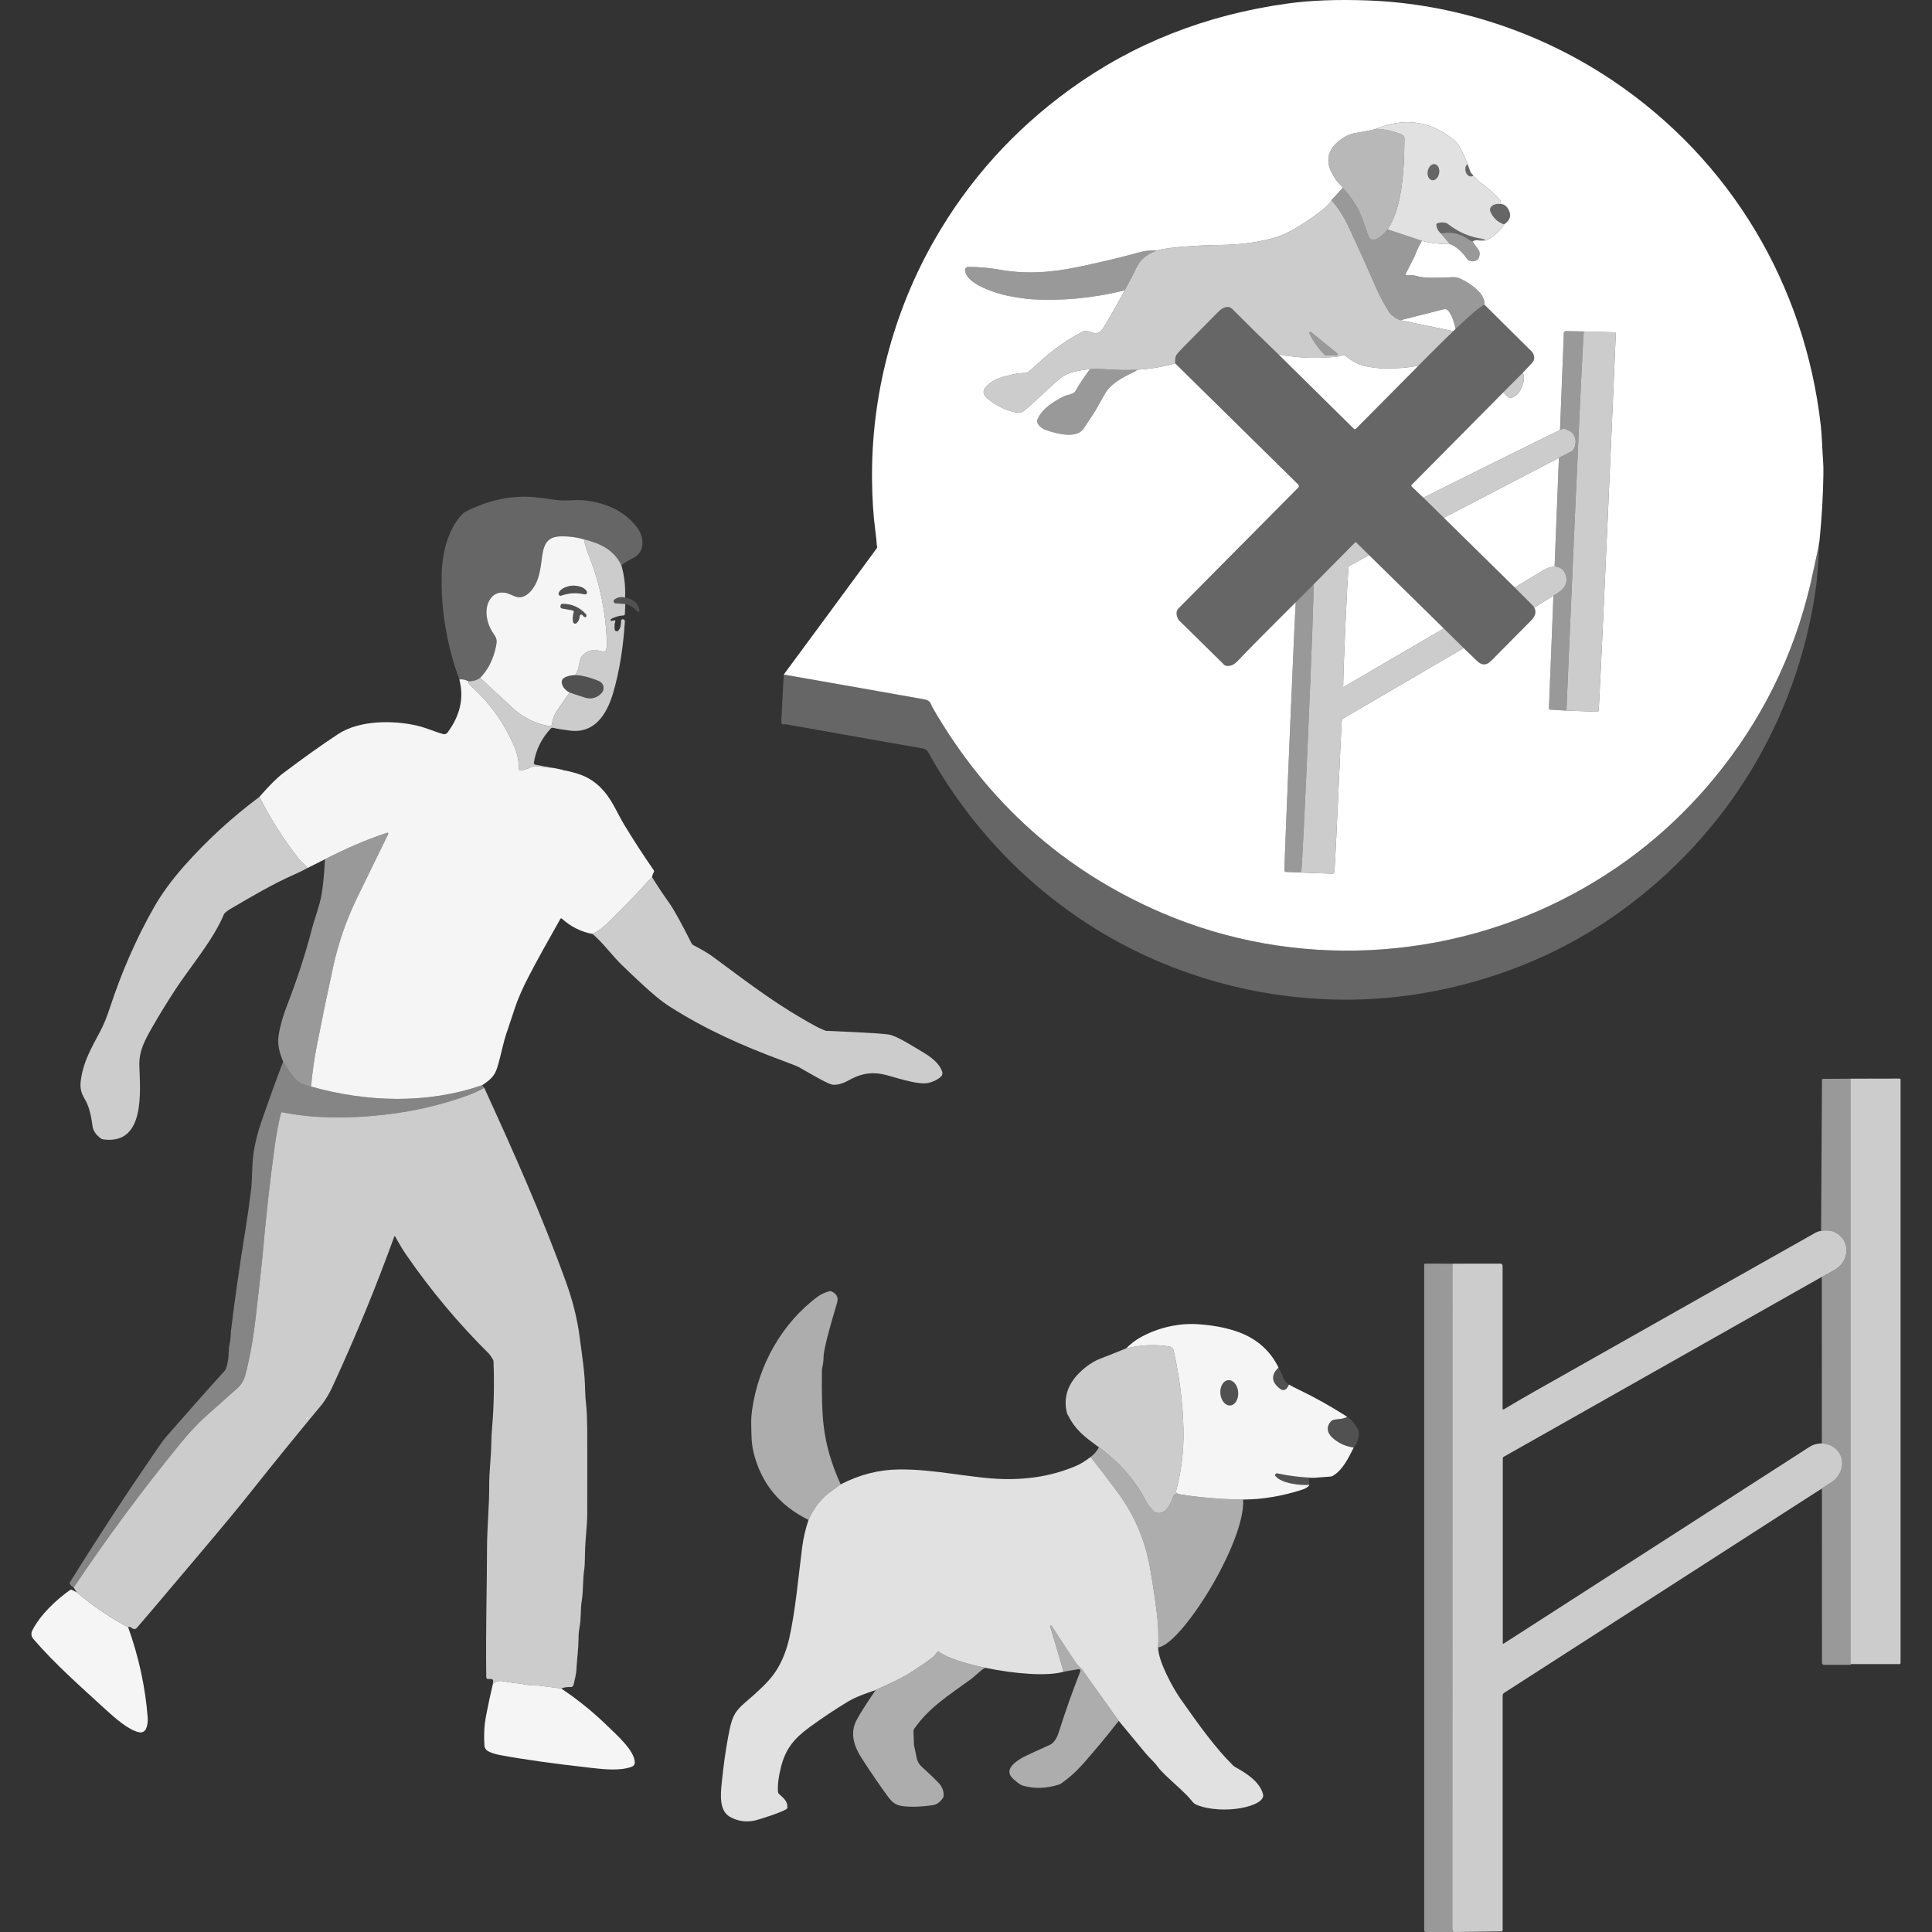<?xml version="1.0" encoding="UTF-8" standalone="no"?>
<!DOCTYPE svg PUBLIC "-//W3C//DTD SVG 1.1//EN" "http://www.w3.org/Graphics/SVG/1.1/DTD/svg11.dtd">
<svg width="100%" height="100%" viewBox="0 0 300 300" version="1.1" xmlns="http://www.w3.org/2000/svg" xmlns:xlink="http://www.w3.org/1999/xlink" xml:space="preserve" xmlns:serif="http://www.serif.com/" style="fill-rule:evenodd;clip-rule:evenodd;stroke-linejoin:round;stroke-miterlimit:2;">
    <rect x="0" y="0" width="300" height="300" fill="#333333" stroke="none"/>
    <path d="M121.695,104.749C126.546,98.187 131.343,91.679 136.083,85.221C136.197,85.062 136.238,84.927 136.204,84.816L136.123,84.532C136.14,84.248 136.056,83.408 135.873,82.007C135.603,79.934 135.448,77.487 135.411,74.665C135.242,61.519 138.672,48.513 145.082,37.292C150.365,28.045 157.363,20.254 166.083,13.918C175.93,6.765 187.215,2.305 199.942,0.546C203.507,0.054 207.645,-0.105 212.361,0.067C225.976,0.567 239.34,5.026 250.538,12.591C268.709,24.872 280.238,44.155 282.732,66.073C282.918,67.69 282.942,69.675 283.083,71.478C283.134,72.096 283.151,72.818 283.137,73.649C283.08,77.102 282.878,80.538 282.53,83.958C282.287,85.484 281.831,87.395 281.612,88.465C279.267,99.908 274.543,110.181 267.43,119.279C261.104,127.374 253.441,133.855 244.441,138.726C224.784,149.36 200.971,150.555 180.464,141.768C165.226,135.236 153.344,124.635 144.846,109.945C144.393,109.162 144.566,108.781 143.442,108.581C136.214,107.297 128.963,106.015 121.695,104.749ZM228.788,27.252C228.608,27.046 228.447,26.865 228.362,26.786C228.395,26.896 228.195,26.297 227.878,25.479C227.397,24.241 226.646,22.502 226.016,21.959C222.347,18.803 218.235,18.148 213.678,19.998C213.07,20.197 212.014,20.413 210.511,20.646C209.505,20.804 208.533,21.304 207.598,22.148C206.201,23.414 205.893,24.977 206.71,26.668C207.109,27.492 207.558,28.143 208.054,28.626C208.266,28.832 208.52,29.136 208.526,29.143C208.52,29.136 206.754,31.067 206.754,31.067C206.491,32.09 201.38,35.611 199.027,36.519C196.087,37.653 192.315,38.012 189.504,38.038C186.676,38.063 181.256,38.35 179.64,38.905C178.759,38.828 177.824,38.929 176.835,39.206C174.3,39.911 171.285,40.637 167.788,41.376C163.241,42.338 159.439,42.629 155.061,41.852C153.532,41.582 151.959,41.447 150.342,41.444C150.058,41.44 149.832,41.68 149.852,41.964C150.014,44.222 155.041,45.66 156.675,45.967C158.106,46.241 159.288,46.406 160.219,46.467C164.597,46.754 169.862,46.305 174.648,45.071C173.437,47.318 171.961,49.951 171.221,51.068C170.998,51.402 170.681,51.639 170.272,51.784C170.168,51.821 170.056,51.814 169.958,51.77C169.125,51.382 168.493,51.298 168.061,51.52C165.718,52.732 163.487,54.309 161.37,56.253C160.321,57.215 159.71,57.745 159.534,57.84C159.433,57.894 159.318,57.921 159.203,57.918C158.508,57.897 157.671,58.015 156.695,58.272C155.179,58.667 154.177,58.944 153.15,60.011C152.556,60.625 152.597,61.229 153.272,61.82C154.433,62.836 155.804,63.555 157.387,63.977C157.863,64.105 158.579,64.122 158.93,63.849C160.597,62.549 162.354,60.643 164.702,58.684C166.11,57.51 169.243,57.327 169.243,57.327C168.352,58.529 167.595,59.673 166.974,60.763C166.832,61.013 166.377,61.226 165.604,61.398C165.502,61.422 165.404,61.455 165.31,61.499C163.642,62.306 161.772,63.45 161.07,65.209C161.029,65.31 161.026,65.418 161.056,65.52C161.229,66.09 161.715,66.516 162.508,66.803C164.169,67.397 167.217,68.116 168.243,66.57C169.395,64.824 169.982,64.048 170.833,62.461C171.44,61.324 171.872,60.618 172.132,60.341C173.267,59.116 174.877,58.319 176.318,57.644L176.514,57.472C176.532,57.456 176.544,57.437 176.549,57.417C178.282,57.322 180.258,57.051 182.479,56.415L201.596,75.235C201.731,75.367 201.731,75.583 201.599,75.715C196.755,80.606 190.571,86.848 183.039,94.433C182.597,94.875 182.584,95.476 182.999,96.232C183.009,96.253 183.023,96.27 183.036,96.283L190.108,103.24C190.183,103.311 190.274,103.359 190.372,103.379C190.996,103.494 191.594,103.251 192.164,102.65C193.781,100.942 196.796,97.893 201.204,93.508C201.066,95.064 199.456,133.055 199.442,135.141C199.442,135.276 199.547,135.384 199.679,135.391L202.052,135.489L206.886,135.665C207.034,135.671 207.163,135.563 207.183,135.415C207.416,133.703 208.27,111.744 208.378,111.68L227.282,100.624C227.94,101.262 228.639,101.937 229.382,102.653C230.104,103.349 230.823,103.335 231.539,102.616C234.807,99.321 236.876,97.232 237.75,96.344C238.425,95.663 238.587,94.999 238.239,94.35C238.875,93.954 240.294,93.069 241.218,92.49C240.851,101.721 240.556,109.107 240.518,109.995C240.512,110.097 240.589,110.181 240.691,110.188L243.236,110.34L248.026,110.515C248.124,110.519 248.212,110.448 248.222,110.35C248.455,108.328 250.842,53.394 250.899,51.791C250.902,51.689 250.825,51.605 250.723,51.601L245.93,51.466L243.175,51.416C242.99,51.412 242.838,51.561 242.834,51.743L242.238,66.778C238.857,68.37 221.02,77.284 221.02,77.284L219.201,75.546C219.126,75.475 219.126,75.36 219.197,75.289L233.46,60.892C233.699,61.293 234.017,61.584 234.412,61.769C234.513,61.813 234.628,61.82 234.732,61.779C235.397,61.533 235.897,61.037 236.228,60.291C236.687,59.261 236.758,58.464 236.441,57.897C236.873,57.448 237.355,56.935 237.885,56.365C238.304,55.916 238.341,55.389 237.997,54.785C237.96,54.721 237.916,54.66 237.862,54.609L230.513,47.324C230.563,46.467 230.098,45.616 229.112,44.776C228.359,44.134 227.559,43.628 226.705,43.253C226.377,43.108 226.02,43.034 225.658,43.044C223.322,43.098 221.415,43.294 219.882,42.838C219.504,42.727 219.018,42.689 218.428,42.727C218.309,42.733 218.228,42.608 218.282,42.504L219.68,39.763L219.69,39.739C219.926,39.047 220.291,38.264 220.787,37.396C222.185,37.754 223.64,37.923 225.149,37.906C226.111,38.26 226.999,39.03 227.819,40.215C227.87,40.289 227.94,40.353 228.021,40.397C228.497,40.644 228.946,40.637 229.368,40.37C229.47,40.31 229.547,40.218 229.595,40.107C229.834,39.55 229.811,39.084 229.524,38.709C229.048,38.085 228.764,37.67 228.673,37.464C228.926,37.339 229.142,37.285 229.318,37.295C230.064,37.42 230.557,37.427 230.796,37.309C231.927,36.758 232.845,35.938 233.544,34.841C234.53,34.196 234.743,33.396 234.186,32.447C233.897,31.959 233.513,31.703 233.031,31.676C233.079,31.633 233.083,31.504 233.041,31.293C233.021,31.185 232.97,31.084 232.896,31.003C231.904,29.929 230.806,28.974 229.605,28.137C229.474,28.044 229.102,27.611 228.788,27.252Z" style="fill:white;"/>
    <path d="M224.193,80.4L235.202,91.223L239.789,88.465C240.032,88.32 240.292,88.208 240.562,88.134L241.298,87.935C241.332,87.938 241.365,87.942 241.398,87.946C241.618,82.399 241.853,76.491 242.067,71.092L224.193,80.4Z" style="fill:white;"/>
    <path d="M224.193,97.586L212.601,86.203L209.566,87.85C209.472,87.901 209.411,87.996 209.401,88.1C209.164,90.561 208.577,104.044 208.567,106.667C208.567,106.687 208.591,106.701 208.611,106.691L224.193,97.586Z" style="fill:white;"/>
    <path d="M220.254,56.8C218.603,57.094 216.935,57.232 215.244,57.219C213.978,57.209 212.8,57.06 211.706,56.78C210.829,56.554 209.937,56.074 209.033,55.335C208.58,54.97 208.226,55.301 207.753,55.359C204.749,55.72 201.67,55.612 198.521,55.035L210.241,66.6C210.322,66.681 210.451,66.678 210.532,66.597L220.254,56.8Z" style="fill:white;"/>
    <path d="M217.462,49.721L225.674,51.42C225.792,51.307 225.911,51.194 226.029,51.082C225.779,49.897 225.416,48.969 224.936,48.297C224.767,48.057 224.47,47.949 224.187,48.02L217.462,49.721Z" style="fill:white;"/>
    <path d="M213.678,19.998C218.235,18.148 222.347,18.803 226.016,21.959C226.646,22.502 227.397,24.241 227.878,25.479C227.619,25.67 227.483,26.07 227.561,26.503C227.659,27.061 228.077,27.46 228.492,27.393C228.603,27.375 228.703,27.326 228.788,27.252C229.102,27.611 229.474,28.044 229.605,28.137C230.806,28.974 231.904,29.929 232.896,31.003C232.97,31.084 233.021,31.185 233.041,31.293C233.083,31.504 233.079,31.633 233.031,31.676C232.993,31.674 232.955,31.674 232.916,31.674C232.177,31.543 231.06,32.046 231.461,32.937C231.873,33.852 232.569,34.486 233.544,34.841C232.845,35.938 231.927,36.758 230.796,37.309C230.557,37.427 230.064,37.42 229.318,37.295L230.486,37.241C230.513,37.238 230.536,37.217 230.536,37.19L230.536,37.187C230.54,37.153 230.516,37.126 230.482,37.123C228.374,36.899 226.492,36.088 224.798,34.76C224.724,34.702 224.639,34.659 224.551,34.632C224.115,34.495 223.663,34.509 223.187,34.679C223.093,34.712 223.034,34.804 223.042,34.905C223.081,35.418 223.316,35.864 223.731,36.242L225.149,37.906C223.64,37.923 222.185,37.754 220.787,37.396L215.444,35.611C217.855,32.288 218.059,25.53 218.08,21.483C218.083,21.253 217.952,21.047 217.742,20.95C216.533,20.391 215.173,20.079 213.678,19.998ZM222.793,25.497C222.306,25.416 221.817,25.905 221.701,26.59C221.584,27.276 221.884,27.897 222.373,27.981C222.86,28.062 223.349,27.573 223.465,26.888C223.582,26.202 223.282,25.581 222.793,25.497Z" style="fill:white;fill-opacity:0.85;"/>
    <path d="M211.156,33.028C210.727,32.022 209.853,30.726 208.526,29.143C208.52,29.136 208.266,28.832 208.054,28.626C207.558,28.143 207.109,27.492 206.71,26.668C205.893,24.977 206.201,23.414 207.598,22.148C208.533,21.304 209.505,20.804 210.511,20.646C212.014,20.413 213.07,20.197 213.678,19.998C215.173,20.079 216.533,20.391 217.742,20.95C217.952,21.047 218.083,21.253 218.08,21.483C218.059,25.53 217.855,32.288 215.444,35.611C215.074,36.122 214.651,36.551 214.169,36.877C213.808,37.121 213.429,37.333 213.014,37.205C212.758,37.127 212.579,36.938 212.474,36.631C211.968,35.139 211.497,33.828 211.156,33.028Z" style="fill:white;fill-opacity:0.65;"/>
    <path d="M222.793,25.497C222.306,25.416 221.817,25.905 221.701,26.59C221.584,27.276 221.884,27.897 222.373,27.981C222.86,28.062 223.349,27.573 223.465,26.888C223.582,26.202 223.282,25.581 222.793,25.497Z" style="fill:white;fill-opacity:0.25;"/>
    <path d="M227.878,25.479C227.619,25.67 227.483,26.07 227.561,26.503C227.659,27.061 228.077,27.46 228.492,27.393C228.603,27.375 228.703,27.326 228.788,27.252C228.608,27.046 228.447,26.865 228.362,26.786C228.395,26.896 228.195,26.297 227.878,25.479Z" style="fill:white;fill-opacity:0.25;"/>
    <path d="M206.754,31.067C206.754,31.067 208.52,29.136 208.526,29.143C209.853,30.726 210.727,32.022 211.156,33.028C211.497,33.828 211.968,35.139 212.474,36.631C212.579,36.938 212.758,37.127 213.014,37.205C213.429,37.333 213.808,37.121 214.169,36.877C214.651,36.551 215.074,36.122 215.444,35.611L220.787,37.396C220.291,38.264 219.926,39.047 219.69,39.739L219.68,39.763L218.282,42.504C218.228,42.608 218.309,42.733 218.428,42.727C219.018,42.689 219.504,42.727 219.882,42.838C221.415,43.294 223.322,43.098 225.658,43.044C226.02,43.034 226.377,43.108 226.705,43.253C227.559,43.628 228.359,44.134 229.112,44.776C230.098,45.616 230.563,46.467 230.513,47.324C229.871,47.544 228,49.208 226.029,51.082C225.779,49.897 225.416,48.969 224.936,48.297C224.767,48.057 224.47,47.949 224.187,48.02L217.462,49.721C217.088,49.636 216.054,49.029 215.707,48.472C214.927,47.24 214.285,46.052 213.786,44.904C212.465,41.869 211.013,38.653 209.428,35.253C208.721,33.737 207.831,32.343 206.754,31.067Z" style="fill:white;fill-opacity:0.5;"/>
    <path d="M169.243,57.327C169.243,57.327 166.11,57.51 164.702,58.684C162.354,60.643 160.597,62.549 158.93,63.849C158.579,64.122 157.863,64.105 157.387,63.977C155.804,63.555 154.433,62.836 153.272,61.82C152.597,61.229 152.556,60.625 153.15,60.011C154.177,58.944 155.179,58.667 156.695,58.272C157.671,58.015 158.508,57.897 159.203,57.918C159.318,57.921 159.433,57.894 159.534,57.84C159.71,57.745 160.321,57.215 161.37,56.253C163.487,54.309 165.718,52.732 168.061,51.52C168.493,51.298 169.125,51.382 169.958,51.77C170.056,51.814 170.168,51.821 170.272,51.784C170.681,51.639 170.998,51.402 171.221,51.068C171.961,49.951 173.437,47.318 174.648,45.071C175.476,43.536 176.179,42.182 176.44,41.616C177.031,40.337 178.097,39.435 179.64,38.905C181.256,38.35 186.676,38.063 189.504,38.038C192.315,38.012 196.087,37.653 199.027,36.519C201.38,35.611 206.491,32.09 206.754,31.067C207.831,32.343 208.721,33.737 209.428,35.253C211.013,38.653 212.465,41.869 213.786,44.904C214.285,46.052 214.927,47.24 215.707,48.472C216.054,49.029 217.088,49.636 217.462,49.721L225.674,51.42C222.994,53.985 220.254,56.8 220.254,56.8C218.603,57.094 216.935,57.232 215.244,57.219C213.978,57.209 212.8,57.06 211.706,56.78C210.829,56.554 209.937,56.074 209.033,55.335C208.58,54.97 208.226,55.301 207.753,55.359C204.749,55.72 201.67,55.612 198.521,55.035C196.175,52.783 193.791,50.441 191.364,48.003C190.689,47.325 189.799,47.798 189.19,48.411C187.35,50.265 185.521,52.108 183.715,53.948C183.148,54.525 182.8,54.92 182.668,55.133C182.526,55.362 182.462,55.791 182.479,56.415C180.258,57.051 178.282,57.322 176.549,57.417C173.218,57.599 170.786,57.127 169.243,57.327ZM205.9,55.203L207.5,55.203C207.686,55.203 207.77,54.97 207.625,54.856L203.601,51.578C203.456,51.46 203.253,51.618 203.334,51.787C203.911,52.986 204.709,54.105 205.735,55.136C205.778,55.18 205.836,55.203 205.9,55.203ZM236.441,57.897C236.758,58.464 236.687,59.261 236.228,60.291C235.897,61.037 235.397,61.533 234.732,61.779C234.628,61.82 234.513,61.813 234.412,61.769C234.017,61.584 233.699,61.293 233.46,60.892L236.441,57.897Z" style="fill:white;fill-opacity:0.75;"/>
    <path d="M233.031,31.676C233.513,31.703 233.897,31.959 234.186,32.447C234.743,33.396 234.53,34.196 233.544,34.841C232.569,34.486 231.873,33.852 231.461,32.937C231.06,32.046 232.177,31.543 232.916,31.674C232.955,31.674 232.993,31.674 233.031,31.676Z" style="fill:white;fill-opacity:0.25;"/>
    <path d="M229.318,37.295C229.142,37.285 228.926,37.339 228.673,37.464C228.521,37.464 228.292,37.352 227.984,37.133C226.74,36.247 225.321,35.951 223.731,36.242C223.316,35.864 223.081,35.418 223.042,34.905C223.034,34.804 223.093,34.712 223.187,34.679C223.663,34.509 224.115,34.495 224.551,34.632C224.639,34.659 224.724,34.702 224.798,34.76C226.492,36.088 228.374,36.899 230.482,37.123C230.516,37.126 230.54,37.153 230.536,37.187L230.536,37.19C230.536,37.217 230.513,37.238 230.486,37.241L229.318,37.295Z" style="fill:white;fill-opacity:0.25;"/>
    <path d="M228.673,37.464C228.764,37.67 229.048,38.085 229.524,38.709C229.811,39.084 229.834,39.55 229.595,40.107C229.547,40.218 229.47,40.31 229.368,40.37C228.946,40.637 228.497,40.644 228.021,40.397C227.94,40.353 227.87,40.289 227.819,40.215C226.999,39.03 226.111,38.26 225.149,37.906L223.731,36.242C225.321,35.951 226.74,36.247 227.984,37.133C228.292,37.352 228.521,37.464 228.673,37.464Z" style="fill:white;fill-opacity:0.5;"/>
    <path d="M174.648,45.071C169.862,46.305 164.597,46.754 160.219,46.467C159.288,46.406 158.106,46.241 156.675,45.967C155.041,45.66 150.014,44.222 149.852,41.964C149.832,41.68 150.058,41.44 150.342,41.444C151.959,41.447 153.532,41.582 155.061,41.852C159.439,42.629 163.241,42.338 167.788,41.376C171.285,40.637 174.3,39.911 176.835,39.206C177.824,38.929 178.759,38.828 179.64,38.905C178.097,39.435 177.031,40.337 176.44,41.616C176.179,42.182 175.476,43.536 174.648,45.071Z" style="fill:white;fill-opacity:0.5;"/>
    <path d="M238.239,94.35C238.587,94.999 238.425,95.663 237.75,96.344C236.876,97.232 234.807,99.321 231.539,102.616C230.823,103.335 230.104,103.349 229.382,102.653C228.639,101.937 227.94,101.262 227.282,100.624L224.193,97.586L212.601,86.203L210.589,84.221C210.542,84.174 210.464,84.178 210.417,84.225L203.962,90.75L201.204,93.508C196.796,97.893 193.781,100.942 192.164,102.65C191.594,103.251 190.996,103.494 190.372,103.379C190.274,103.359 190.183,103.311 190.108,103.24L183.036,96.283C183.023,96.27 183.009,96.253 182.999,96.232C182.584,95.476 182.597,94.875 183.039,94.433C190.571,86.848 196.755,80.606 201.599,75.715C201.731,75.583 201.731,75.367 201.596,75.235L182.479,56.415C182.462,55.791 182.526,55.362 182.668,55.133C182.8,54.92 183.148,54.525 183.715,53.948C185.521,52.108 187.35,50.265 189.19,48.411C189.799,47.798 190.689,47.325 191.364,48.003C193.791,50.441 196.175,52.783 198.521,55.035L210.241,66.6C210.322,66.681 210.451,66.678 210.532,66.597L220.254,56.8C220.254,56.8 222.994,53.985 225.674,51.42L226.029,51.082C228,49.208 229.871,47.544 230.513,47.324L237.862,54.609C237.916,54.66 237.96,54.721 237.997,54.785C238.341,55.389 238.304,55.916 237.885,56.365C237.355,56.935 236.873,57.448 236.441,57.897L233.46,60.892L219.197,75.289C219.126,75.36 219.126,75.475 219.201,75.546L221.02,77.284L224.193,80.4L235.202,91.223L238.098,94.126C238.152,94.201 238.199,94.275 238.239,94.35Z" style="fill:white;fill-opacity:0.25;"/>
    <path d="M242.238,66.778C242.579,58.18 242.834,51.743 242.834,51.743C242.838,51.561 242.99,51.412 243.175,51.416L245.93,51.466C245.67,53.732 243.354,107.295 243.236,110.34L240.691,110.188C240.589,110.181 240.512,110.097 240.518,109.995C240.556,109.107 240.851,101.721 241.218,92.49C241.652,92.217 241.976,92.013 242.058,91.959C243.165,91.23 243.594,90.082 242.939,88.843C242.674,88.344 242.16,88.045 241.398,87.946C241.618,82.399 241.853,76.491 242.067,71.092L244.1,70.033C244.201,69.969 244.286,69.878 244.343,69.773C244.971,68.619 244.681,67.184 243.327,66.725C243.027,66.62 242.844,66.559 242.787,66.536C242.774,66.531 242.58,66.617 242.238,66.778Z" style="fill:white;fill-opacity:0.5;"/>
    <path d="M244.1,70.033L224.193,80.4L221.02,77.284C221.02,77.284 238.857,68.37 242.238,66.778C242.58,66.617 242.774,66.531 242.787,66.536C242.844,66.559 243.027,66.62 243.327,66.725C244.681,67.184 244.971,68.619 244.343,69.773C244.286,69.878 244.201,69.969 244.1,70.033ZM241.218,92.49C240.294,93.069 238.875,93.954 238.239,94.35C238.199,94.275 238.152,94.201 238.098,94.126L235.202,91.223L239.789,88.465C240.032,88.32 240.292,88.208 240.562,88.134L241.298,87.935L241.398,87.946C242.16,88.045 242.674,88.344 242.939,88.843C243.594,90.082 243.165,91.23 242.058,91.959C241.976,92.013 241.652,92.217 241.218,92.49ZM245.93,51.466L250.723,51.601C250.825,51.605 250.902,51.689 250.899,51.791C250.842,53.394 248.455,108.328 248.222,110.35C248.212,110.448 248.124,110.519 248.026,110.515L243.236,110.34C243.354,107.295 245.67,53.732 245.93,51.466ZM227.282,100.624L208.378,111.68C208.27,111.744 207.416,133.703 207.183,135.415C207.163,135.563 207.034,135.671 206.886,135.665L202.052,135.489C202.332,133.237 204.074,93.289 203.962,90.75L210.417,84.225C210.464,84.178 210.542,84.174 210.589,84.221L212.601,86.203L209.566,87.85C209.472,87.901 209.411,87.996 209.401,88.1C209.164,90.561 208.577,104.044 208.567,106.667C208.567,106.687 208.591,106.701 208.611,106.691L224.193,97.586L227.282,100.624Z" style="fill:white;fill-opacity:0.75;"/>
    <path d="M205.9,55.203L207.5,55.203C207.686,55.203 207.77,54.97 207.625,54.856L203.601,51.578C203.456,51.46 203.253,51.618 203.334,51.787C203.911,52.986 204.709,54.105 205.735,55.136C205.778,55.18 205.836,55.203 205.9,55.203Z" style="fill:white;fill-opacity:0.5;"/>
    <path d="M176.549,57.417C176.544,57.437 176.532,57.456 176.514,57.472L176.318,57.644C174.877,58.319 173.267,59.116 172.132,60.341C171.872,60.618 171.44,61.324 170.833,62.461C169.982,64.048 169.395,64.824 168.243,66.57C167.217,68.116 164.169,67.397 162.508,66.803C161.715,66.516 161.229,66.09 161.056,65.52C161.026,65.418 161.029,65.31 161.07,65.209C161.772,63.45 163.642,62.306 165.31,61.499C165.404,61.455 165.502,61.422 165.604,61.398C166.377,61.226 166.832,61.013 166.974,60.763C167.595,59.673 168.352,58.529 169.243,57.327C170.786,57.127 173.218,57.599 176.549,57.417Z" style="fill:white;fill-opacity:0.5;"/>
    <path d="M71.325,105.519C69.357,100.098 68.443,94.626 68.584,89.106C68.665,86.041 69.489,82.105 71.906,79.728C72.014,79.62 72.142,79.529 72.277,79.458C75.819,77.662 79.333,76.906 82.82,77.186C83.465,77.237 84.599,77.382 86.226,77.615C86.82,77.699 87.418,77.726 88.019,77.703C89.217,77.649 90.017,77.639 90.412,77.669C93.737,77.939 96.877,79.205 98.905,81.869C100.023,83.337 100.252,85.656 98.392,86.608C97.481,87.071 96.843,87.459 96.482,87.773C95.337,85.369 93.214,84.383 90.689,83.752C89.592,83.432 88.437,83.273 87.218,83.28C84.653,83.293 84.353,84.833 84.072,87.189C83.929,88.391 83.708,89.386 83.407,90.176C82.969,91.328 81.71,93.072 80.237,92.691C79.569,92.519 78.972,92.087 78.273,92.023C77.425,91.945 76.756,92.215 76.268,92.826C74.997,94.415 75.55,96.861 76.656,98.437C77.175,99.177 77.204,99.5 77.007,100.425C76.584,102.414 75.768,104.02 74.57,105.246C74.067,105.61 73.462,105.796 72.76,105.799C72.2,105.519 71.72,105.428 71.325,105.519Z" style="fill:white;fill-opacity:0.25;"/>
    <path d="M90.689,83.752C89.592,83.432 88.437,83.273 87.218,83.28C84.653,83.293 84.353,84.833 84.072,87.189C83.929,88.391 83.708,89.386 83.407,90.176C82.969,91.328 81.71,93.072 80.237,92.691C79.569,92.519 78.972,92.087 78.273,92.023C77.425,91.945 76.756,92.215 76.268,92.826C74.997,94.415 75.55,96.861 76.656,98.437C77.175,99.177 77.204,99.5 77.007,100.425C76.584,102.414 75.768,104.02 74.57,105.246C76.143,106.805 77.828,108.243 79.434,109.779C81.092,111.365 83.067,112.358 85.358,112.77C85.507,112.797 85.652,112.696 85.676,112.544C85.818,111.633 86.027,111.015 86.584,110.201C87.188,109.32 87.809,108.429 88.441,107.534C87.694,107.112 87.29,106.593 87.229,105.975C87.135,105.033 88.697,104.854 89.305,104.83C89.571,104.49 89.761,104.024 89.875,103.426C90.027,102.633 90.169,102.15 90.294,101.981C90.744,101.371 91.417,101.01 92.313,100.915C92.346,100.911 92.38,100.911 92.414,100.918L93.565,101.175C93.798,101.225 94.035,101.097 94.119,100.874C94.231,100.574 94.273,100.196 94.254,99.74C94.053,95.021 93.165,90.641 91.56,86.605C91.064,85.359 90.773,84.41 90.689,83.752ZM88.944,92.124C89.517,92.092 90.129,92.144 90.777,92.29C91.027,92.346 91.233,92.09 91.124,91.857C90.781,91.121 89.588,90.899 88.879,90.939C88.17,90.98 87.008,91.33 86.749,92.1C86.668,92.343 86.898,92.573 87.141,92.492C87.772,92.28 88.373,92.156 88.944,92.124ZM89.082,95.108C88.923,95.578 88.889,96.067 88.981,96.573C89.025,96.816 89.315,96.924 89.507,96.766C89.821,96.506 89.99,96.145 90.017,95.679C90.031,95.432 90.351,95.351 90.483,95.557C90.615,95.77 90.76,95.858 90.915,95.821C91.097,95.78 91.124,95.517 90.966,95.345C89.993,94.291 88.788,93.761 87.35,93.758C87.205,93.758 87.08,93.863 87.053,94.008L87.026,94.153C86.999,94.308 87.104,94.457 87.259,94.484L88.883,94.774C89.038,94.801 89.133,94.96 89.082,95.108Z" style="fill:white;fill-opacity:0.95;"/>
    <path d="M96.482,87.773C96.944,89.336 97.14,91.01 97.062,92.793C96.444,92.634 95.893,92.733 95.418,93.093C95.174,93.278 95.29,93.667 95.597,93.687L97.096,93.785L97.032,95.355C97.025,95.469 96.937,95.557 96.823,95.564C96.137,95.598 95.489,95.783 94.878,96.118C94.827,96.145 94.8,96.199 94.814,96.256L94.838,96.371C94.844,96.405 94.881,96.428 94.915,96.421L95.408,96.32C95.506,96.3 95.59,96.398 95.55,96.492C95.438,96.759 95.401,97.167 95.438,97.711C95.459,98.011 95.837,98.136 96.033,97.903C96.32,97.562 96.451,97.073 96.434,96.428C96.428,96.266 96.569,96.141 96.731,96.162L96.772,96.168C96.927,96.189 97.042,96.327 97.032,96.486C96.806,100.088 96.266,104.135 95.135,107.832C94.183,110.947 92.306,113.901 88.586,113.456C87.428,113.317 86.526,113.169 85.875,113.013C85.747,112.983 85.615,113.027 85.524,113.121C84.096,114.651 83.218,116.419 82.898,118.428C82.874,118.577 82.972,118.715 83.12,118.742L86.29,119.312L83.188,118.958C82.928,118.931 82.668,118.985 82.442,119.113C82.023,119.352 81.49,119.533 80.842,119.65C80.71,119.674 80.586,119.572 80.589,119.437C80.609,118.3 80.313,116.976 79.853,115.903C78.309,112.303 76.102,109.212 73.239,106.623C72.814,106.238 72.655,105.965 72.76,105.799C73.462,105.796 74.067,105.61 74.57,105.246C76.143,106.805 77.828,108.243 79.434,109.779C81.092,111.365 83.067,112.358 85.358,112.77C85.507,112.797 85.652,112.696 85.676,112.544C85.818,111.633 86.027,111.015 86.584,110.201C87.188,109.32 87.809,108.429 88.441,107.534L90.844,108.331C91.756,108.632 92.761,108.358 93.393,107.636L93.447,107.572C93.96,106.984 93.747,106.069 93.028,105.769C91.58,105.164 90.338,104.854 89.305,104.83C89.571,104.49 89.761,104.024 89.875,103.426C90.027,102.633 90.169,102.15 90.294,101.981C90.744,101.371 91.417,101.01 92.313,100.915C92.346,100.911 92.38,100.911 92.414,100.918L93.565,101.175C93.798,101.225 94.035,101.097 94.119,100.874C94.231,100.574 94.273,100.196 94.254,99.74C94.053,95.021 93.165,90.641 91.56,86.605C91.064,85.359 90.773,84.41 90.689,83.752C93.214,84.383 95.337,85.369 96.482,87.773Z" style="fill:white;fill-opacity:0.75;"/>
    <path d="M282.53,83.958C282.375,87.401 282.165,90.018 281.902,91.803C278.918,111.96 268.105,129.679 251.537,141.596C244.472,146.683 236.555,150.396 227.795,152.739C219.204,155.035 210.488,155.744 201.643,154.863C195.445,154.245 189.406,152.864 183.522,150.727C166.66,144.597 152.803,132.505 144.097,116.75C143.948,116.487 143.688,116.301 143.388,116.247L122.006,112.463C121.985,112.46 121.965,112.46 121.945,112.46L121.651,112.48C121.462,112.493 121.304,112.335 121.314,112.146L121.695,104.749C128.963,106.015 136.214,107.297 143.442,108.581C144.566,108.781 144.393,109.162 144.846,109.945C153.344,124.635 165.226,135.236 180.464,141.768C200.971,150.555 224.784,149.36 244.441,138.726C253.441,133.855 261.104,127.374 267.43,119.279C274.543,110.181 279.267,99.908 281.612,88.465C281.831,87.395 282.287,85.484 282.53,83.958Z" style="fill:white;fill-opacity:0.25;"/>
    <path d="M202.052,135.489L199.679,135.391C199.547,135.384 199.442,135.276 199.442,135.141C199.456,133.055 201.066,95.064 201.204,93.508L203.962,90.75C204.074,93.289 202.332,133.237 202.052,135.489Z" style="fill:white;fill-opacity:0.5;"/>
    <path d="M88.944,92.124C89.517,92.092 90.129,92.144 90.777,92.29C91.027,92.346 91.233,92.09 91.124,91.857C90.781,91.121 89.588,90.899 88.879,90.939C88.17,90.98 87.008,91.33 86.749,92.1C86.668,92.343 86.898,92.573 87.141,92.492C87.772,92.28 88.373,92.156 88.944,92.124Z" style="fill:white;fill-opacity:0.15;"/>
    <path d="M97.062,92.793C98.318,92.985 99.064,93.633 99.304,94.744C99.351,94.963 99.071,95.102 98.926,94.929C98.396,94.312 97.788,93.93 97.096,93.785L95.597,93.687C95.29,93.667 95.174,93.278 95.418,93.093C95.893,92.733 96.444,92.634 97.062,92.793Z" style="fill:white;fill-opacity:0.15;"/>
    <path d="M89.082,95.108C88.923,95.578 88.889,96.067 88.981,96.573C89.025,96.816 89.315,96.924 89.507,96.766C89.821,96.506 89.99,96.145 90.017,95.679C90.031,95.432 90.351,95.351 90.483,95.557C90.615,95.77 90.76,95.858 90.915,95.821C91.097,95.78 91.124,95.517 90.966,95.345C89.993,94.291 88.788,93.761 87.35,93.758C87.205,93.758 87.08,93.863 87.053,94.008L87.026,94.153C86.999,94.308 87.104,94.457 87.259,94.484L88.883,94.774C89.038,94.801 89.133,94.96 89.082,95.108Z" style="fill:white;fill-opacity:0.15;"/>
    <path d="M88.441,107.534L90.844,108.331C91.756,108.632 92.761,108.358 93.393,107.636L93.447,107.572C93.96,106.984 93.747,106.069 93.028,105.769C91.58,105.164 90.338,104.854 89.305,104.83C88.697,104.854 87.135,105.033 87.229,105.975C87.29,106.593 87.694,107.112 88.441,107.534Z" style="fill:white;fill-opacity:0.15;"/>
    <path d="M50.463,133.42L47.749,134.784C47.371,134.21 46.777,133.839 46.402,133.362C44.054,130.376 42.014,127.168 40.279,123.741C41.788,122.01 42.989,120.805 43.887,120.126C47.05,117.733 49.923,115.687 52.506,113.986C55.8,111.812 61.087,111.812 64.803,112.689C66.258,113.03 67.464,113.621 68.831,113.989C69.07,114.053 69.327,113.965 69.479,113.766C71.46,111.109 72.078,108.362 71.325,105.519C71.72,105.428 72.2,105.519 72.76,105.799C72.655,105.965 72.814,106.238 73.239,106.623C76.102,109.212 78.309,112.303 79.853,115.903C80.313,116.976 80.609,118.3 80.589,119.437C80.586,119.572 80.71,119.674 80.842,119.65C81.49,119.533 82.023,119.352 82.442,119.113C82.668,118.985 82.928,118.931 83.188,118.958L86.29,119.312L87.384,119.539C87.401,119.542 87.408,119.566 87.391,119.572C87.387,119.576 87.381,119.576 87.37,119.579C87.364,119.583 87.364,119.589 87.37,119.589C87.988,119.664 88.812,119.863 89.841,120.19C91.398,120.686 92.745,121.611 93.879,122.965C95.168,124.504 95.894,126.354 96.907,128.029C98.399,130.493 99.935,132.863 101.518,135.138C101.576,135.219 101.582,135.33 101.532,135.418C101.37,135.705 101.275,135.965 101.248,136.198C100.803,136.633 100.371,137.09 99.955,137.562C98.225,139.528 96.322,141.345 94.48,143.203C93.733,143.955 92.917,144.563 92.036,145.029C90.267,144.715 88.67,143.922 87.242,142.642C87.171,142.578 87.063,142.595 87.016,142.676C85.028,146.177 83.438,149.056 82.253,151.318C81.196,153.327 80.43,155.062 79.95,156.523C79.262,158.62 78.887,159.751 78.823,159.923C78.111,161.864 77.905,163.457 77.233,165.706C76.818,167.106 76.085,167.711 74.877,168.501C66.339,171.458 56.958,171.161 48.296,168.72C48.512,166.465 48.805,164.379 49.18,162.461C50.007,158.235 50.855,154.13 51.726,150.147C52.539,146.427 53.768,142.879 55.405,139.503C57.92,134.335 59.552,131.015 60.27,129.528C60.301,129.464 60.301,129.406 60.266,129.352C60.236,129.305 60.178,129.287 60.125,129.305C56.672,130.446 53.471,131.874 50.463,133.42Z" style="fill:white;fill-opacity:0.95;"/>
    <path d="M47.749,134.784C47.091,135.145 46.419,135.476 45.73,135.776C42.321,137.275 39.023,139.24 35.782,141.133C35.428,141.339 35.151,141.542 34.945,141.741C34.86,141.822 34.793,141.92 34.749,142.028C33.065,146.035 29.493,150.18 27.204,153.698C25.898,155.71 24.767,157.546 23.815,159.207C22.532,161.435 21.563,163.13 21.638,165.483C21.766,169.507 22.583,177.818 16.024,176.923C15.872,176.9 15.727,176.842 15.609,176.748C14.856,176.17 14.437,175.522 14.353,174.803C14.137,173.017 13.755,171.67 13.212,170.766C12.395,169.409 12.418,168.585 12.597,167.42C13.013,164.767 14.116,162.87 15.575,160.119C16.095,159.136 16.584,157.948 17.04,156.554C18.829,151.095 21.124,145.768 23.96,140.803C25.132,138.753 26.671,136.65 28.578,134.493C32.065,130.547 35.964,126.965 40.279,123.741C42.014,127.168 44.054,130.376 46.402,133.362C46.777,133.839 47.371,134.21 47.749,134.784Z" style="fill:white;fill-opacity:0.75;"/>
    <path d="M43.972,164.828C43.401,163.515 43.148,162.353 43.205,161.344C43.28,160.102 43.86,157.985 44.448,156.463C46.119,152.145 47.442,148.091 48.418,144.3C48.812,142.764 49.65,140.61 49.947,138.824C50.173,137.474 50.345,135.671 50.463,133.42C53.471,131.874 56.672,130.446 60.125,129.305C60.178,129.287 60.236,129.305 60.266,129.352C60.301,129.406 60.301,129.464 60.27,129.528C59.552,131.015 57.92,134.335 55.405,139.503C53.768,142.879 52.539,146.427 51.726,150.147C50.855,154.13 50.007,158.235 49.18,162.461C48.805,164.379 48.512,166.465 48.296,168.72C47.368,168.528 46.747,168.301 46.429,168.045C45.634,167.405 44.812,166.337 43.972,164.828Z" style="fill:white;fill-opacity:0.5;"/>
    <path d="M101.248,136.198C102.136,137.633 103.031,138.98 103.939,140.242C104.621,141.198 105.775,143.287 107.402,146.511C107.449,146.605 107.527,146.683 107.622,146.734C109.009,147.463 110.042,148.077 110.714,148.574C116.989,153.229 120.956,156.264 126.904,159.481C127.282,159.683 128.21,160.068 128.251,160.068C128.251,160.068 136.474,160.388 137.993,160.639C139.313,160.856 141.945,162.588 143.209,163.326C144.483,164.069 145.862,165.054 146.308,166.435C146.396,166.698 146.315,166.992 146.109,167.177C145.504,167.724 144.862,167.974 144.225,168.143C142.527,168.593 138.433,167.059 136.994,166.789C134.932,166.402 133.412,166.843 131.647,167.822C130.87,168.251 129.933,168.543 129.206,168.41C128.764,168.328 127.791,167.822 126.526,167.117C125.307,166.437 124.514,165.969 124.132,165.749C123.883,165.604 123.032,165.263 121.577,164.723C115.099,162.323 109.488,159.805 104.043,156.334C103.361,155.899 102.632,155.362 101.856,154.724C100.705,153.776 98.888,152.098 96.404,149.694C96.009,149.309 95.293,148.52 94.26,147.325C93.538,146.484 92.795,145.721 92.036,145.029C92.917,144.563 93.733,143.955 94.48,143.203C96.322,141.345 98.225,139.528 99.955,137.562C100.371,137.09 100.803,136.633 101.248,136.198Z" style="fill:white;fill-opacity:0.75;"/>
    <path d="M11.439,246.514C11.18,246.376 10.987,246.197 10.862,245.981C10.808,245.89 10.808,245.775 10.866,245.687C15.116,238.838 19.578,232.016 24.25,225.22C24.983,224.153 25.506,223.441 25.82,223.08C29.766,218.563 32.778,215.167 34.86,212.892C34.975,212.767 35.06,212.618 35.11,212.46C35.326,211.788 35.451,211.14 35.482,210.509C35.529,209.513 35.576,208.942 35.627,208.797C35.846,208.149 35.792,207.261 35.883,206.515C36.42,202.008 37.183,196.688 38.172,190.548C38.452,188.826 38.732,186.814 39.019,184.512C39.073,184.076 39.127,182.976 39.185,181.21C39.256,179.036 39.715,176.721 40.562,174.263C41.632,171.147 42.766,168.001 43.972,164.828C44.812,166.337 45.634,167.405 46.429,168.045C46.747,168.301 47.368,168.528 48.296,168.72C56.958,171.161 66.339,171.458 74.877,168.501L75.194,168.913C74.323,169.402 73.439,169.804 72.544,170.124C68.45,171.589 64.253,172.565 59.956,173.061C53.805,173.777 48.448,173.646 43.87,172.714C43.752,172.69 43.635,172.765 43.607,172.882C43.26,174.337 42.945,175.934 42.702,177.679C41.936,183.182 41.282,189.056 40.738,195.297C40.66,196.185 40.3,199.392 39.664,204.918C39.322,207.892 38.812,210.704 38.135,213.354C37.898,214.283 37.49,215.002 36.906,215.518C35.14,217.081 33.465,218.569 31.89,219.984C30.67,221.08 29.354,222.492 27.94,224.224C22.094,231.389 16.598,238.821 11.439,246.514Z" style="fill:white;fill-opacity:0.4;"/>
    <path d="M282.78,191.128L282.918,167.687C282.921,167.596 282.992,167.525 283.08,167.525L287.337,167.498L287.337,258.401L287.415,258.448C287.445,258.465 287.431,258.509 287.398,258.509L283.208,258.509C283.046,258.509 282.915,258.377 282.915,258.215L282.911,231.121C283.326,230.837 283.765,230.55 284.235,230.26C287.123,228.476 286.486,224.386 282.898,224.126L282.891,198.271C283.499,197.954 284.17,197.585 284.903,197.168C287.258,195.825 287.436,192.444 284.795,191.284C284.298,191.065 283.627,191.014 282.78,191.128Z" style="fill:white;fill-opacity:0.5;"/>
    <path d="M287.337,167.498L294.969,167.481C295.054,167.481 295.121,167.549 295.121,167.633L295.121,258.208C295.121,258.316 295.034,258.404 294.926,258.404L287.337,258.401L287.337,167.498Z" style="fill:white;fill-opacity:0.75;"/>
    <path d="M11.915,247.261L11.439,246.514C16.598,238.821 22.094,231.389 27.94,224.224C29.354,222.492 30.67,221.08 31.89,219.984C33.465,218.569 35.14,217.081 36.906,215.518C37.49,215.002 37.898,214.283 38.135,213.354C38.812,210.704 39.322,207.892 39.664,204.918C40.3,199.392 40.66,196.185 40.738,195.297C41.282,189.056 41.936,183.182 42.702,177.679C42.945,175.934 43.26,174.337 43.607,172.882C43.635,172.765 43.752,172.69 43.87,172.714C48.448,173.646 53.805,173.777 59.956,173.061C64.253,172.565 68.45,171.589 72.544,170.124C73.439,169.804 74.323,169.402 75.194,168.913C79.731,178.837 84.123,188.651 87.89,199.085C88.839,201.711 89.609,204.544 90.003,207.578C90.439,210.92 90.807,213.084 90.854,215.785C90.871,216.602 90.942,217.577 91.07,218.708C91.107,219.026 91.145,220.005 91.182,221.649C91.195,222.266 91.199,226.695 91.188,234.939C91.185,237.032 90.868,239.057 90.841,241.073C90.82,242.44 90.787,243.264 90.743,243.551C90.459,245.299 90.608,246.882 90.341,248.52C90.112,249.91 90.253,251.342 90,252.625C89.892,253.161 89.835,253.816 89.831,254.583C89.821,256.125 89.585,257.621 89.524,259.005C89.484,260.028 89.251,260.72 89.068,261.607C89.021,261.83 88.815,261.986 88.589,261.969C88.076,261.932 87.597,262.006 87.148,262.191L83.63,261.729C83.59,261.722 83.549,261.72 83.505,261.722C82.146,261.795 81.272,261.426 79.95,261.354C79.859,261.349 79.215,261.245 78.013,261.044C77.422,260.945 76.922,261.108 76.521,261.533L76.578,261.057C76.598,260.875 76.457,260.716 76.274,260.716L75.771,260.716C75.626,260.716 75.511,260.602 75.508,260.456C75.403,252.668 75.623,246.19 75.623,240.499C75.623,237.316 75.994,233.484 75.964,230.75C75.94,228.603 76.261,226.348 76.284,224.191C76.295,223.391 76.338,222.516 76.419,221.561C76.693,218.394 76.764,215.002 76.629,211.383C76.625,211.278 76.592,211.177 76.538,211.089C76.22,210.586 76.014,210.289 75.923,210.198C71.211,205.539 66.94,200.439 63.116,194.899C62.606,194.163 62.018,193.194 61.357,191.993C61.326,191.939 61.245,191.945 61.225,192.003C58.41,199.797 55.193,207.609 51.577,215.43C51.176,216.301 50.521,217.446 49.862,218.236C46.24,222.584 42.601,227.067 38.938,231.681C37.136,233.953 34.597,237.022 31.326,240.887C28.889,243.76 26.32,246.798 23.623,250.002C22.934,250.819 22.137,251.747 21.233,252.787C21.064,252.982 20.773,253.013 20.564,252.858C20.203,252.591 19.983,252.537 19.909,252.702C17.07,251.18 14.407,249.364 11.915,247.261ZM47.58,220.403L47.962,220.022C48.012,219.971 47.965,219.886 47.898,219.903C47.745,219.943 47.601,220.079 47.462,220.312C47.442,220.346 47.449,220.386 47.479,220.41C47.509,220.433 47.553,220.43 47.58,220.403Z" style="fill:white;fill-opacity:0.75;"/>
    <path d="M225.53,196.222L232.987,196.212C233.173,196.212 233.321,196.361 233.321,196.546L233.321,218.742C233.321,218.833 233.419,218.891 233.497,218.843C235.31,217.766 236.967,216.804 238.463,215.957C261.492,202.933 275.981,194.751 281.929,191.405C282.165,191.274 282.449,191.182 282.78,191.128C283.627,191.014 284.298,191.065 284.795,191.284C287.436,192.444 287.258,195.825 284.903,197.168C284.17,197.585 283.499,197.954 282.891,198.271L233.504,226.206C233.409,226.257 233.352,226.358 233.352,226.466L233.352,255.16C233.352,255.224 233.419,255.261 233.473,255.227C251.031,243.932 266.893,233.73 281.055,224.623C281.527,224.319 282.142,224.153 282.898,224.126C286.486,224.386 287.123,228.476 284.235,230.26C283.765,230.55 283.326,230.837 282.911,231.121L233.554,262.873C233.416,262.965 233.331,263.12 233.331,263.285L233.331,299.737C233.331,299.831 233.254,299.909 233.159,299.912L225.81,300C225.615,299.936 225.517,299.767 225.517,299.5C225.515,265.078 225.517,230.652 225.53,196.222Z" style="fill:white;fill-opacity:0.75;"/>
    <path d="M225.81,300L221.391,299.997C221.256,299.997 221.148,299.885 221.148,299.75L221.148,196.344C221.148,196.273 221.209,196.212 221.28,196.216L225.53,196.222C225.517,230.652 225.515,265.078 225.517,299.5C225.517,299.767 225.615,299.936 225.81,300Z" style="fill:white;fill-opacity:0.5;"/>
    <path d="M125.547,236.009C121.057,233.808 118.221,230.351 117.04,225.635C116.821,224.761 116.702,223.812 116.686,222.793C116.658,221.152 116.581,220.396 116.78,218.968C117.756,212.024 121.378,205.452 127.063,201.273C127.468,200.979 128.045,200.719 128.794,200.499C128.902,200.469 129.017,200.479 129.118,200.526C129.932,200.905 130.219,201.485 129.986,202.272C128.666,206.67 127.964,209.432 127.886,210.556L127.886,210.563C127.883,211.241 127.812,211.856 127.674,212.399C127.643,212.51 127.63,212.625 127.63,212.74C127.569,216.484 127.66,219.38 127.903,221.436C128.251,224.39 129.129,227.411 130.54,230.493C130.131,230.8 129.685,231.121 129.199,231.459C127.541,232.612 126.344,234.173 125.547,236.009Z" style="fill:white;fill-opacity:0.6;"/>
    <path d="M174.86,209.378C175.616,208.625 176.42,208.021 177.27,207.565C179.87,206.174 182.962,205.431 185.963,205.621C188.076,205.756 189.966,206.086 191.631,206.61C194.851,207.619 197.15,209.533 198.527,212.352C197.343,213.5 197.407,214.586 198.72,215.616C199.301,216.072 199.776,215.866 200.151,214.998C200.661,215.282 201.177,215.549 201.694,215.795C204.192,216.993 206.693,218.394 209.195,220.001C208.857,220.194 208.449,220.308 207.969,220.346C207.298,220.399 206.899,220.49 206.768,220.616C205.918,221.427 206.016,222.441 206.869,223.225C207.801,224.082 208.911,224.599 210.201,224.778C209.397,226.358 208.523,228.255 206.94,229.183C206.849,229.237 206.747,229.268 206.643,229.278L204.003,229.474C202.055,229.413 200.162,229.179 198.321,228.785C198.082,228.734 197.907,229.011 198.062,229.204C199.003,230.376 201.91,230.662 203.331,230.571C203.156,230.885 202.771,231.135 202.173,231.327C199.03,232.333 195.985,232.839 193.038,232.846C189.565,232.809 186.237,232.529 183.05,232.016C182.965,232.002 182.898,231.965 182.847,231.908L182.732,231.837C182.631,231.776 182.583,231.654 182.614,231.54C183.445,228.422 183.836,225.244 183.765,221.996C183.677,217.935 183.17,213.84 182.236,209.712C182.162,209.384 181.895,209.131 181.561,209.077C179.417,208.73 177.186,208.831 174.86,209.378ZM190.723,214.313C189.96,214.374 189.413,215.302 189.498,216.386C189.585,217.469 190.274,218.296 191.039,218.236C191.803,218.175 192.35,217.247 192.264,216.163C192.178,215.079 191.489,214.252 190.723,214.313Z" style="fill:white;fill-opacity:0.95;"/>
    <path d="M170.637,224.727C168.297,223.029 166.991,222.05 165.756,219.61C165.702,219.502 165.661,219.39 165.637,219.272C165.131,216.993 165.793,214.951 167.626,213.148C168.659,212.132 169.736,211.407 170.853,210.971C172.318,210.401 173.655,209.871 174.86,209.378C177.186,208.831 179.417,208.73 181.561,209.077C181.895,209.131 182.162,209.384 182.236,209.712C183.17,213.84 183.677,217.935 183.765,221.996C183.836,225.244 183.445,228.422 182.614,231.54C182.583,231.654 182.631,231.776 182.732,231.837L182.847,231.908C182.543,231.901 182.272,232.093 182.179,232.387C181.803,233.567 180.912,235.377 179.407,234.848C179.319,234.817 179.238,234.763 179.178,234.693L178.263,233.666C178.226,233.622 178.193,233.575 178.168,233.525C176.943,230.986 175.267,228.794 173.243,226.895C172.398,226.102 171.531,225.379 170.637,224.727Z" style="fill:white;fill-opacity:0.75;"/>
    <path d="M198.527,212.352C198.848,212.905 199.081,213.402 199.223,213.837C199.388,214.34 199.699,214.728 200.151,214.998C199.776,215.866 199.301,216.072 198.72,215.616C197.407,214.586 197.343,213.5 198.527,212.352Z" style="fill:white;fill-opacity:0.15;"/>
    <path d="M190.723,214.313C189.96,214.374 189.413,215.302 189.498,216.386C189.585,217.469 190.274,218.296 191.039,218.236C191.803,218.175 192.35,217.247 192.264,216.163C192.178,215.079 191.489,214.252 190.723,214.313Z" style="fill:white;fill-opacity:0.15;"/>
    <path d="M47.58,220.403L47.962,220.022C48.012,219.971 47.965,219.886 47.898,219.903C47.745,219.943 47.601,220.079 47.462,220.312C47.442,220.346 47.449,220.386 47.479,220.41C47.509,220.433 47.553,220.43 47.58,220.403Z" style="fill:white;"/>
    <path d="M209.195,220.001C209.9,220.494 210.474,221.179 210.916,222.054C210.967,222.155 210.994,222.263 210.997,222.374C211.024,223.269 210.758,224.072 210.201,224.778C208.911,224.599 207.801,224.082 206.869,223.225C206.016,222.441 205.918,221.427 206.768,220.616C206.899,220.49 207.298,220.399 207.969,220.346C208.449,220.308 208.857,220.194 209.195,220.001Z" style="fill:white;fill-opacity:0.15;"/>
    <path d="M169.354,226.23C169.891,225.845 170.316,225.345 170.637,224.727C171.531,225.379 172.398,226.102 173.243,226.895C175.267,228.794 176.943,230.986 178.168,233.525C178.193,233.575 178.226,233.622 178.263,233.666L179.178,234.693C179.238,234.763 179.319,234.817 179.407,234.848C180.912,235.377 181.803,233.567 182.179,232.387C182.272,232.093 182.543,231.901 182.847,231.908C182.898,231.965 182.965,232.002 183.05,232.016C186.237,232.529 189.565,232.809 193.038,232.846C193.409,239.524 183.37,255.478 179.836,255.798C179.92,254.059 179.862,252.378 179.664,250.758C179.361,248.284 178.995,245.819 178.556,243.365C177.796,239.108 176.139,235.246 173.581,231.776C172.207,229.912 170.796,228.063 169.354,226.23Z" style="fill:white;fill-opacity:0.6;"/>
    <path d="M145.781,256.47C145.703,256.41 145.589,256.463 145.531,256.54C145.197,256.976 144.927,257.269 144.725,257.422C143.879,258.06 142.844,258.779 141.612,259.569C139.884,260.676 137.892,261.526 135.978,262.424C134.476,262.951 132.953,263.447 131.62,264.254C129.692,265.419 127.741,266.718 125.766,268.153C123.326,269.925 122.009,271.539 121.304,274.267C120.895,275.84 120.73,277.156 120.801,278.22C120.811,278.361 120.878,278.49 120.983,278.584C121.746,279.266 122.283,279.698 122.266,280.643C122.262,280.755 122.208,280.859 122.114,280.92C121.351,281.423 117.982,282.514 117.286,282.672C115.872,282.993 114.555,282.807 113.337,282.115C111.642,281.146 111.889,278.635 112.078,276.775C112.361,274.007 112.699,271.613 113.087,269.598C113.61,266.894 113.833,265.945 115.794,264.288C117.756,262.63 119.14,261.28 119.943,260.24C121.162,258.66 122.036,256.692 122.566,254.339C123.528,250.059 124.008,244.536 124.551,240.317C124.737,238.862 125.068,237.427 125.547,236.009C126.344,234.173 127.541,232.612 129.199,231.459C129.685,231.121 130.131,230.8 130.54,230.493C133.47,228.974 136.501,228.201 139.631,228.174C145.292,228.123 150.855,229.551 155.827,229.666C159.942,229.764 163.717,229.075 167.143,227.6C167.811,227.313 168.547,226.854 169.354,226.23C170.796,228.063 172.207,229.912 173.581,231.776C176.139,235.246 177.796,239.108 178.556,243.365C178.995,245.819 179.361,248.284 179.664,250.758C179.862,252.378 179.92,254.059 179.836,255.798C179.836,258.016 182.219,262.239 183.293,263.775C186.365,268.163 188.802,271.495 191.469,274.138C191.56,274.229 191.658,274.304 191.769,274.364C193.528,275.357 195.562,276.595 196.12,278.584C196.655,280.49 189.935,281.911 185.804,280.255C185.393,280.09 185.176,279.789 185.024,279.597C184.12,278.456 182.739,277.332 181.021,275.701C180.474,275.181 180.049,274.719 179.748,274.31C179.181,273.537 178.513,273.011 177.821,272.17C176.426,270.479 175.059,268.828 173.716,267.215L168.027,259.241C167.973,259.17 167.913,259.102 167.845,259.045C167.532,258.781 167.231,258.438 166.944,258.016C165.671,256.145 164.478,254.278 163.291,252.452C163.258,252.401 163.194,252.384 163.139,252.409C163.083,252.434 163.055,252.496 163.072,252.554L165.158,259.585C162.613,260.341 157.425,259.9 152.975,258.97C149.781,258.302 146.967,257.382 145.781,256.47Z" style="fill:white;fill-opacity:0.85;"/>
    <path d="M204.003,229.474L203.405,229.575C203.301,229.595 203.23,229.693 203.243,229.798L203.331,230.571C201.91,230.662 199.003,230.376 198.062,229.204C197.907,229.011 198.082,228.734 198.321,228.785C200.162,229.179 202.055,229.413 204.003,229.474Z" style="fill:white;fill-opacity:0.15;"/>
    <path d="M19.909,252.702C21.563,257.344 22.569,261.999 22.931,266.671C22.981,267.363 22.893,267.961 22.667,268.467C22.492,268.859 22.07,269.075 21.648,268.997C20.007,268.693 17.799,266.732 16.493,265.537C12.634,261.999 8.536,258.407 5.157,254.475C4.853,254.12 4.793,253.617 5.002,253.202C6.231,250.758 8.702,248.432 10.886,246.893C10.974,246.832 11.085,246.825 11.18,246.876L11.915,247.261C14.407,249.364 17.07,251.18 19.909,252.702Z" style="fill:white;fill-opacity:0.95;"/>
    <path d="M173.716,267.215C171.96,269.463 170.131,271.671 168.227,273.834C167.156,275.053 165.992,276.096 164.736,276.96C164.665,277.011 164.588,277.048 164.503,277.079C162.515,277.73 160.618,277.794 158.818,277.268C158.457,277.163 157.951,276.802 157.296,276.191C155.736,274.736 157.846,273.416 159.001,272.798C159.355,272.609 160.699,271.988 163.035,270.931C163.656,270.651 164.125,269.848 164.355,269.135C165.438,265.723 166.569,262.526 167.747,259.538C167.822,259.349 167.659,259.153 167.46,259.187L165.158,259.585L163.072,252.554C163.055,252.496 163.083,252.434 163.139,252.409C163.194,252.384 163.258,252.401 163.291,252.452C164.478,254.278 165.671,256.145 166.944,258.016C167.231,258.438 167.532,258.781 167.845,259.045C167.913,259.102 167.973,259.17 168.027,259.241L173.716,267.215Z" style="fill:white;fill-opacity:0.6;"/>
    <path d="M152.975,258.97C152.691,259.131 152.414,259.329 152.144,259.565C151.351,260.257 150.946,260.612 150.929,260.622C147.294,263.265 144.299,265.108 141.997,268.393C141.896,268.535 141.842,268.71 141.848,268.886L141.923,270.948C141.923,270.955 141.923,270.962 141.926,270.968L142.351,273.007C142.456,273.5 142.709,273.946 143.077,274.287C144.357,275.458 145.258,276.326 145.778,276.886C146.315,277.463 146.564,278.125 146.527,278.868C146.524,278.979 146.487,279.091 146.419,279.185C145.963,279.847 145.437,280.221 144.839,280.306C142.79,280.593 141.123,280.623 139.84,280.397C139.148,280.272 138.533,279.853 137.997,279.134C136.754,277.463 135.357,275.424 133.801,273.011C132.653,271.232 131.92,269.206 132.994,267.127C133.504,266.145 134.496,264.578 135.978,262.424C137.892,261.526 139.884,260.676 141.612,259.569C142.844,258.779 143.879,258.06 144.725,257.422C144.927,257.269 145.197,256.976 145.531,256.54C145.589,256.463 145.69,256.432 145.781,256.47C146.967,257.382 149.781,258.302 152.975,258.97Z" style="fill:white;fill-opacity:0.6;"/>
    <path d="M87.148,262.191C89.744,263.933 92.113,265.851 94.264,267.947C95.776,269.419 98.494,271.792 98.571,273.629C98.585,273.943 98.396,274.229 98.102,274.337C96.279,275.019 93.767,274.736 91.776,274.513C86.013,273.868 81.308,273.207 77.665,272.528C76.879,272.383 76.251,272.18 75.781,271.92C75.454,271.742 75.241,271.407 75.221,271.036C75.13,269.5 75.164,268.038 75.491,266.34C75.802,264.737 76.146,263.133 76.521,261.533C76.922,261.108 77.422,260.945 78.013,261.044C79.215,261.245 79.859,261.349 79.95,261.354C81.272,261.426 82.146,261.795 83.505,261.722C83.549,261.72 83.59,261.722 83.63,261.729L87.148,262.191Z" style="fill:white;fill-opacity:0.95;"/>
</svg>
